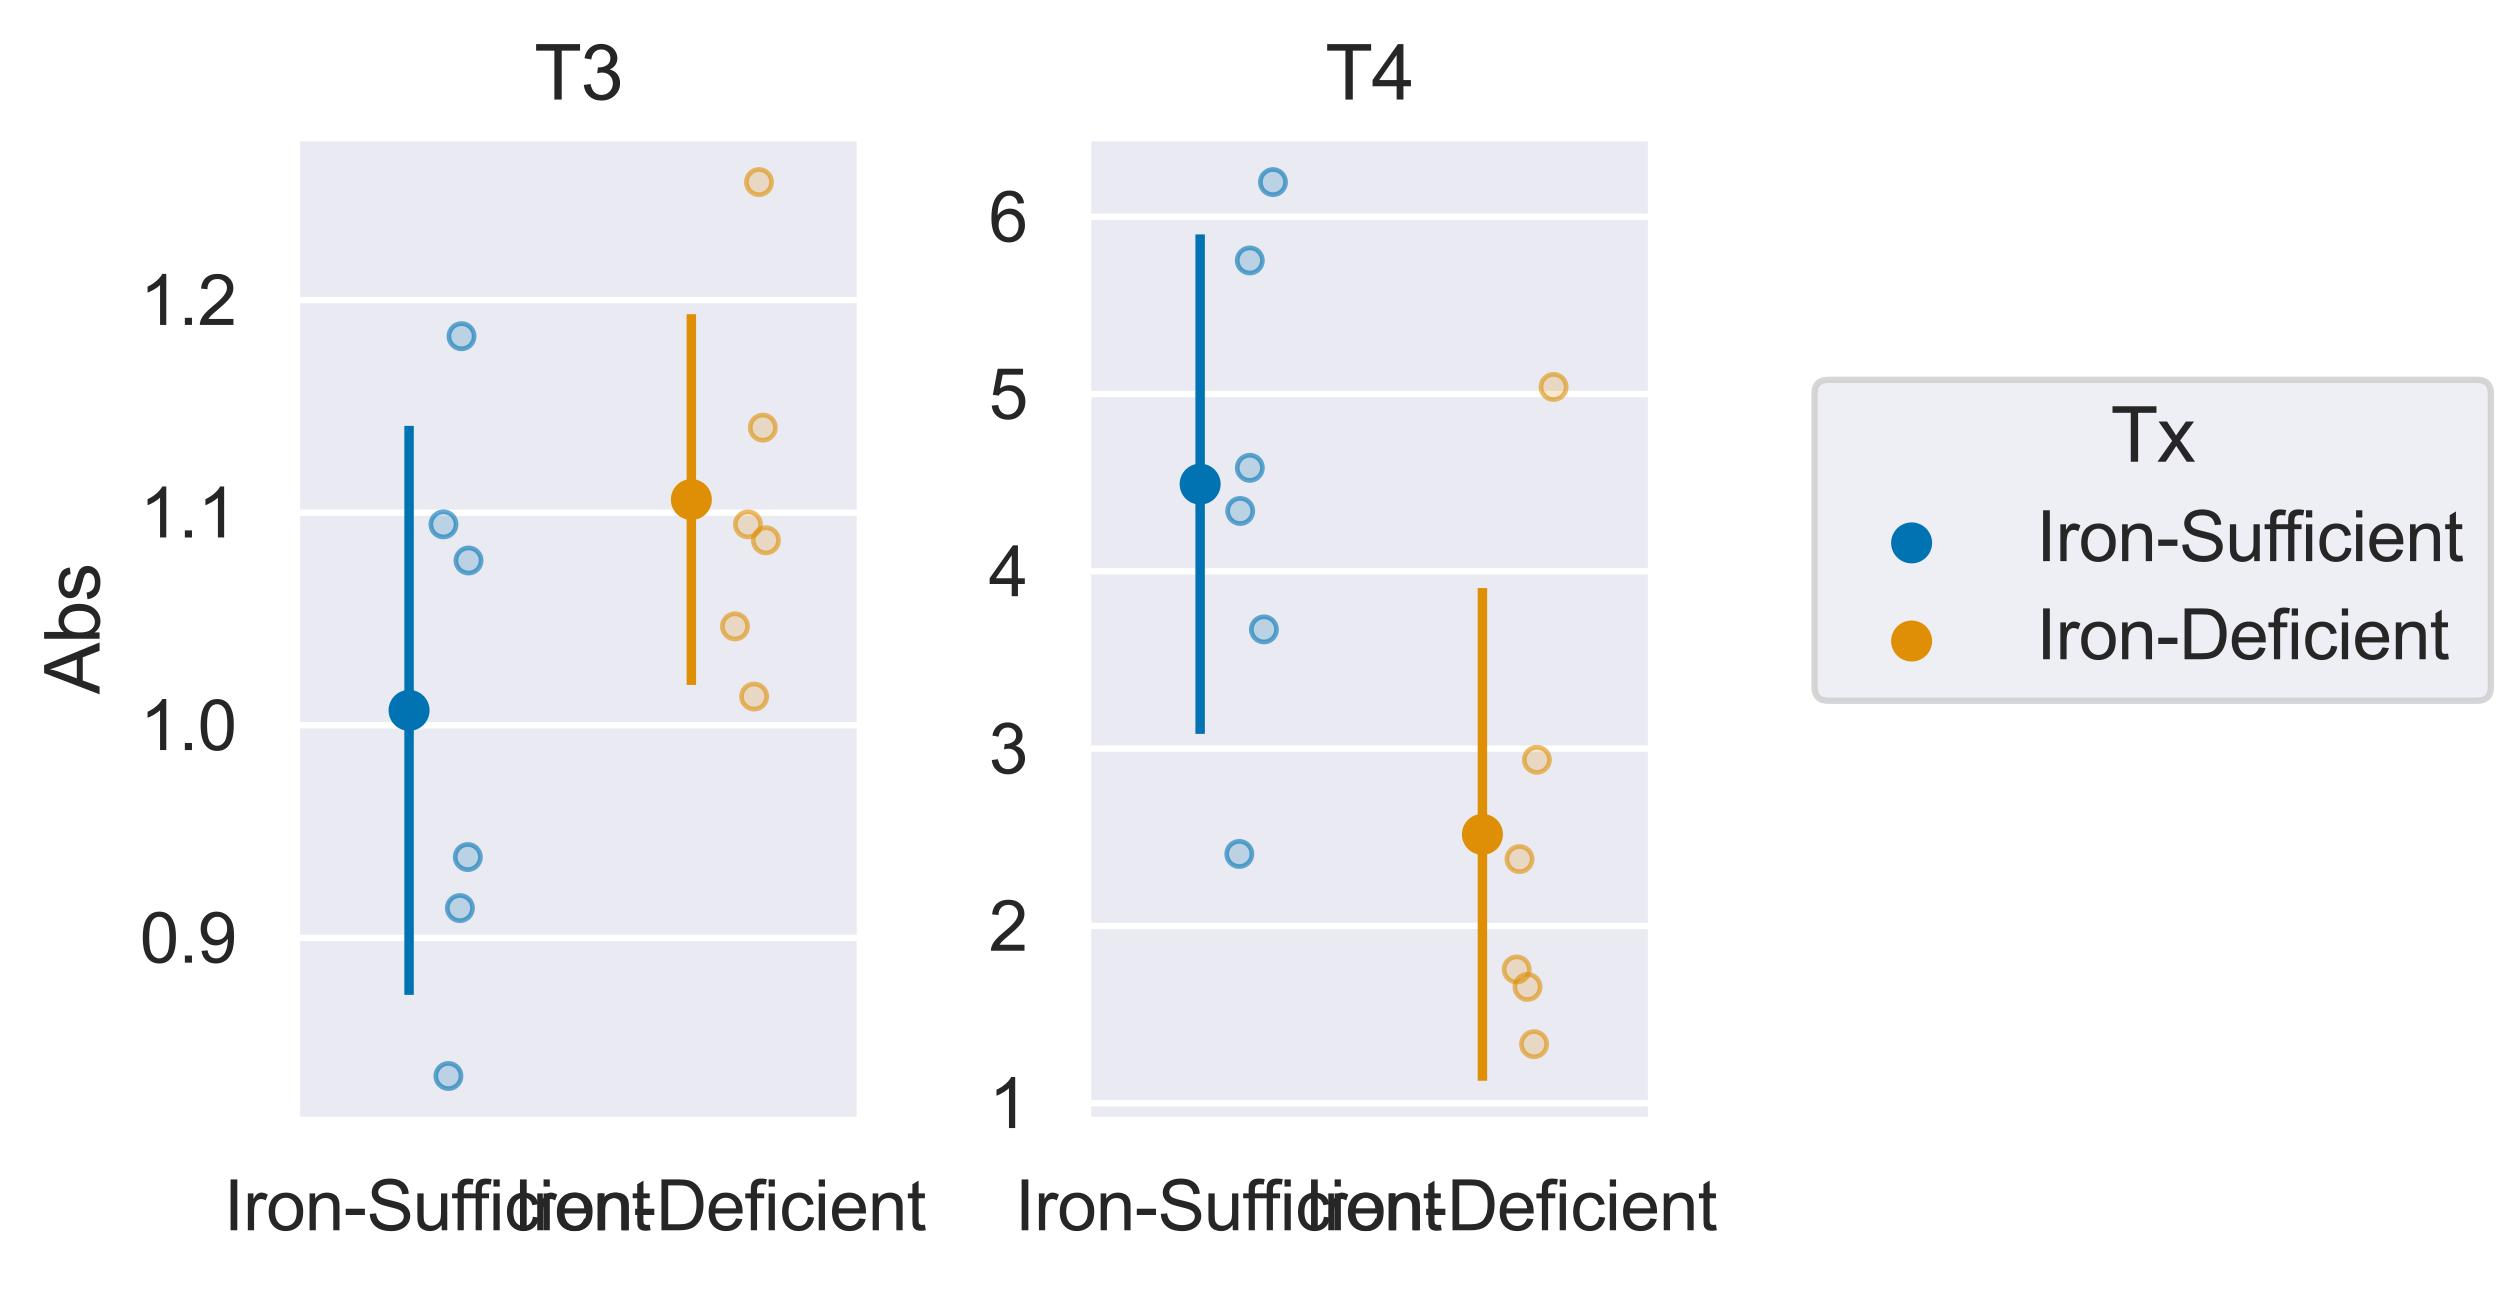 <?xml version="1.0" encoding="utf-8" standalone="no"?>
<!DOCTYPE svg PUBLIC "-//W3C//DTD SVG 1.1//EN"
  "http://www.w3.org/Graphics/SVG/1.1/DTD/svg11.dtd">
<svg xmlns:xlink="http://www.w3.org/1999/xlink" width="396.447pt" height="204.48pt" viewBox="0 0 396.447 204.48" xmlns="http://www.w3.org/2000/svg" version="1.1">
 <defs>
  <style type="text/css">*{stroke-linejoin: round; stroke-linecap: butt}</style>
 </defs>
 <g id="figure_1">
  <g id="patch_1">
   <path d="M 0 204.48 
L 396.447 204.48 
L 396.447 0 
L 0 0 
z
" style="fill: #ffffff"/>
  </g>
  <g id="axes_1">
   <g id="patch_2">
    <path d="M 46.964 177.72 
L 136.492 177.72 
L 136.492 21.789 
L 46.964 21.789 
z
" style="fill: #eaeaf2"/>
   </g>
   <g id="matplotlib.axis_1">
    <g id="xtick_1">
     <g id="text_1">
      <!-- Iron-Sufficient -->
      <g style="fill: #262626" transform="translate(35.513 195.094) scale(0.11 -0.11)">
       <defs>
        <path id="ArialMT-49" d="M 597 0 
L 597 4581 
L 1203 4581 
L 1203 0 
L 597 0 
z
" transform="scale(0.016)"/>
        <path id="ArialMT-72" d="M 416 0 
L 416 3319 
L 922 3319 
L 922 2816 
Q 1116 3169 1280 3281 
Q 1444 3394 1641 3394 
Q 1925 3394 2219 3213 
L 2025 2691 
Q 1819 2813 1613 2813 
Q 1428 2813 1281 2702 
Q 1134 2591 1072 2394 
Q 978 2094 978 1738 
L 978 0 
L 416 0 
z
" transform="scale(0.016)"/>
        <path id="ArialMT-6f" d="M 213 1659 
Q 213 2581 725 3025 
Q 1153 3394 1769 3394 
Q 2453 3394 2887 2945 
Q 3322 2497 3322 1706 
Q 3322 1066 3130 698 
Q 2938 331 2570 128 
Q 2203 -75 1769 -75 
Q 1072 -75 642 372 
Q 213 819 213 1659 
z
M 791 1659 
Q 791 1022 1069 705 
Q 1347 388 1769 388 
Q 2188 388 2466 706 
Q 2744 1025 2744 1678 
Q 2744 2294 2464 2611 
Q 2184 2928 1769 2928 
Q 1347 2928 1069 2612 
Q 791 2297 791 1659 
z
" transform="scale(0.016)"/>
        <path id="ArialMT-6e" d="M 422 0 
L 422 3319 
L 928 3319 
L 928 2847 
Q 1294 3394 1984 3394 
Q 2284 3394 2536 3286 
Q 2788 3178 2913 3003 
Q 3038 2828 3088 2588 
Q 3119 2431 3119 2041 
L 3119 0 
L 2556 0 
L 2556 2019 
Q 2556 2363 2490 2533 
Q 2425 2703 2258 2804 
Q 2091 2906 1866 2906 
Q 1506 2906 1245 2678 
Q 984 2450 984 1813 
L 984 0 
L 422 0 
z
" transform="scale(0.016)"/>
        <path id="ArialMT-2d" d="M 203 1375 
L 203 1941 
L 1931 1941 
L 1931 1375 
L 203 1375 
z
" transform="scale(0.016)"/>
        <path id="ArialMT-53" d="M 288 1472 
L 859 1522 
Q 900 1178 1048 958 
Q 1197 738 1509 602 
Q 1822 466 2213 466 
Q 2559 466 2825 569 
Q 3091 672 3220 851 
Q 3350 1031 3350 1244 
Q 3350 1459 3225 1620 
Q 3100 1781 2813 1891 
Q 2628 1963 1997 2114 
Q 1366 2266 1113 2400 
Q 784 2572 623 2826 
Q 463 3081 463 3397 
Q 463 3744 659 4045 
Q 856 4347 1234 4503 
Q 1613 4659 2075 4659 
Q 2584 4659 2973 4495 
Q 3363 4331 3572 4012 
Q 3781 3694 3797 3291 
L 3216 3247 
Q 3169 3681 2898 3903 
Q 2628 4125 2100 4125 
Q 1550 4125 1298 3923 
Q 1047 3722 1047 3438 
Q 1047 3191 1225 3031 
Q 1400 2872 2139 2705 
Q 2878 2538 3153 2413 
Q 3553 2228 3743 1945 
Q 3934 1663 3934 1294 
Q 3934 928 3725 604 
Q 3516 281 3123 101 
Q 2731 -78 2241 -78 
Q 1619 -78 1198 103 
Q 778 284 539 648 
Q 300 1013 288 1472 
z
" transform="scale(0.016)"/>
        <path id="ArialMT-75" d="M 2597 0 
L 2597 488 
Q 2209 -75 1544 -75 
Q 1250 -75 995 37 
Q 741 150 617 320 
Q 494 491 444 738 
Q 409 903 409 1263 
L 409 3319 
L 972 3319 
L 972 1478 
Q 972 1038 1006 884 
Q 1059 663 1231 536 
Q 1403 409 1656 409 
Q 1909 409 2131 539 
Q 2353 669 2445 892 
Q 2538 1116 2538 1541 
L 2538 3319 
L 3100 3319 
L 3100 0 
L 2597 0 
z
" transform="scale(0.016)"/>
        <path id="ArialMT-66" d="M 556 0 
L 556 2881 
L 59 2881 
L 59 3319 
L 556 3319 
L 556 3672 
Q 556 4006 616 4169 
Q 697 4388 901 4523 
Q 1106 4659 1475 4659 
Q 1713 4659 2000 4603 
L 1916 4113 
Q 1741 4144 1584 4144 
Q 1328 4144 1222 4034 
Q 1116 3925 1116 3625 
L 1116 3319 
L 1763 3319 
L 1763 2881 
L 1116 2881 
L 1116 0 
L 556 0 
z
" transform="scale(0.016)"/>
        <path id="ArialMT-69" d="M 425 3934 
L 425 4581 
L 988 4581 
L 988 3934 
L 425 3934 
z
M 425 0 
L 425 3319 
L 988 3319 
L 988 0 
L 425 0 
z
" transform="scale(0.016)"/>
        <path id="ArialMT-63" d="M 2588 1216 
L 3141 1144 
Q 3050 572 2676 248 
Q 2303 -75 1759 -75 
Q 1078 -75 664 370 
Q 250 816 250 1647 
Q 250 2184 428 2587 
Q 606 2991 970 3192 
Q 1334 3394 1763 3394 
Q 2303 3394 2647 3120 
Q 2991 2847 3088 2344 
L 2541 2259 
Q 2463 2594 2264 2762 
Q 2066 2931 1784 2931 
Q 1359 2931 1093 2626 
Q 828 2322 828 1663 
Q 828 994 1084 691 
Q 1341 388 1753 388 
Q 2084 388 2306 591 
Q 2528 794 2588 1216 
z
" transform="scale(0.016)"/>
        <path id="ArialMT-65" d="M 2694 1069 
L 3275 997 
Q 3138 488 2766 206 
Q 2394 -75 1816 -75 
Q 1088 -75 661 373 
Q 234 822 234 1631 
Q 234 2469 665 2931 
Q 1097 3394 1784 3394 
Q 2450 3394 2872 2941 
Q 3294 2488 3294 1666 
Q 3294 1616 3291 1516 
L 816 1516 
Q 847 969 1125 678 
Q 1403 388 1819 388 
Q 2128 388 2347 550 
Q 2566 713 2694 1069 
z
M 847 1978 
L 2700 1978 
Q 2663 2397 2488 2606 
Q 2219 2931 1791 2931 
Q 1403 2931 1139 2672 
Q 875 2413 847 1978 
z
" transform="scale(0.016)"/>
        <path id="ArialMT-74" d="M 1650 503 
L 1731 6 
Q 1494 -44 1306 -44 
Q 1000 -44 831 53 
Q 663 150 594 308 
Q 525 466 525 972 
L 525 2881 
L 113 2881 
L 113 3319 
L 525 3319 
L 525 4141 
L 1084 4478 
L 1084 3319 
L 1650 3319 
L 1650 2881 
L 1084 2881 
L 1084 941 
Q 1084 700 1114 631 
Q 1144 563 1211 522 
Q 1278 481 1403 481 
Q 1497 481 1650 503 
z
" transform="scale(0.016)"/>
       </defs>
       <use xlink:href="#ArialMT-49"/>
       <use xlink:href="#ArialMT-72" x="27.783"/>
       <use xlink:href="#ArialMT-6f" x="61.084"/>
       <use xlink:href="#ArialMT-6e" x="116.699"/>
       <use xlink:href="#ArialMT-2d" x="172.314"/>
       <use xlink:href="#ArialMT-53" x="205.615"/>
       <use xlink:href="#ArialMT-75" x="272.314"/>
       <use xlink:href="#ArialMT-66" x="327.93"/>
       <use xlink:href="#ArialMT-66" x="353.963"/>
       <use xlink:href="#ArialMT-69" x="381.746"/>
       <use xlink:href="#ArialMT-63" x="403.963"/>
       <use xlink:href="#ArialMT-69" x="453.963"/>
       <use xlink:href="#ArialMT-65" x="476.18"/>
       <use xlink:href="#ArialMT-6e" x="531.795"/>
       <use xlink:href="#ArialMT-74" x="587.41"/>
      </g>
     </g>
    </g>
    <g id="xtick_2">
     <g id="text_2">
      <!-- Iron-Deficient -->
      <g style="fill: #262626" transform="translate(81.405 195.094) scale(0.11 -0.11)">
       <defs>
        <path id="ArialMT-44" d="M 494 0 
L 494 4581 
L 2072 4581 
Q 2606 4581 2888 4516 
Q 3281 4425 3559 4188 
Q 3922 3881 4101 3404 
Q 4281 2928 4281 2316 
Q 4281 1794 4159 1391 
Q 4038 988 3847 723 
Q 3656 459 3429 307 
Q 3203 156 2883 78 
Q 2563 0 2147 0 
L 494 0 
z
M 1100 541 
L 2078 541 
Q 2531 541 2789 625 
Q 3047 709 3200 863 
Q 3416 1078 3536 1442 
Q 3656 1806 3656 2325 
Q 3656 3044 3420 3430 
Q 3184 3816 2847 3947 
Q 2603 4041 2063 4041 
L 1100 4041 
L 1100 541 
z
" transform="scale(0.016)"/>
       </defs>
       <use xlink:href="#ArialMT-49"/>
       <use xlink:href="#ArialMT-72" x="27.783"/>
       <use xlink:href="#ArialMT-6f" x="61.084"/>
       <use xlink:href="#ArialMT-6e" x="116.699"/>
       <use xlink:href="#ArialMT-2d" x="172.314"/>
       <use xlink:href="#ArialMT-44" x="205.615"/>
       <use xlink:href="#ArialMT-65" x="277.832"/>
       <use xlink:href="#ArialMT-66" x="333.447"/>
       <use xlink:href="#ArialMT-69" x="361.23"/>
       <use xlink:href="#ArialMT-63" x="383.447"/>
       <use xlink:href="#ArialMT-69" x="433.447"/>
       <use xlink:href="#ArialMT-65" x="455.664"/>
       <use xlink:href="#ArialMT-6e" x="511.279"/>
       <use xlink:href="#ArialMT-74" x="566.895"/>
      </g>
     </g>
    </g>
   </g>
   <g id="matplotlib.axis_2">
    <g id="ytick_1">
     <g id="line2d_1">
      <path d="M 46.964 148.72 
L 136.492 148.72 
" clip-path="url(#ped4292d7d2)" style="fill: none; stroke: #ffffff; stroke-linecap: round"/>
     </g>
     <g id="text_3">
      <!-- 0.9 -->
      <g style="fill: #262626" transform="translate(22.174 152.657) scale(0.11 -0.11)">
       <defs>
        <path id="ArialMT-30" d="M 266 2259 
Q 266 3072 433 3567 
Q 600 4063 929 4331 
Q 1259 4600 1759 4600 
Q 2128 4600 2406 4451 
Q 2684 4303 2865 4023 
Q 3047 3744 3150 3342 
Q 3253 2941 3253 2259 
Q 3253 1453 3087 958 
Q 2922 463 2592 192 
Q 2263 -78 1759 -78 
Q 1097 -78 719 397 
Q 266 969 266 2259 
z
M 844 2259 
Q 844 1131 1108 757 
Q 1372 384 1759 384 
Q 2147 384 2411 759 
Q 2675 1134 2675 2259 
Q 2675 3391 2411 3762 
Q 2147 4134 1753 4134 
Q 1366 4134 1134 3806 
Q 844 3388 844 2259 
z
" transform="scale(0.016)"/>
        <path id="ArialMT-2e" d="M 581 0 
L 581 641 
L 1222 641 
L 1222 0 
L 581 0 
z
" transform="scale(0.016)"/>
        <path id="ArialMT-39" d="M 350 1059 
L 891 1109 
Q 959 728 1153 556 
Q 1347 384 1650 384 
Q 1909 384 2104 503 
Q 2300 622 2425 820 
Q 2550 1019 2634 1356 
Q 2719 1694 2719 2044 
Q 2719 2081 2716 2156 
Q 2547 1888 2255 1720 
Q 1963 1553 1622 1553 
Q 1053 1553 659 1965 
Q 266 2378 266 3053 
Q 266 3750 677 4175 
Q 1088 4600 1706 4600 
Q 2153 4600 2523 4359 
Q 2894 4119 3086 3673 
Q 3278 3228 3278 2384 
Q 3278 1506 3087 986 
Q 2897 466 2520 194 
Q 2144 -78 1638 -78 
Q 1100 -78 759 220 
Q 419 519 350 1059 
z
M 2653 3081 
Q 2653 3566 2395 3850 
Q 2138 4134 1775 4134 
Q 1400 4134 1122 3828 
Q 844 3522 844 3034 
Q 844 2597 1108 2323 
Q 1372 2050 1759 2050 
Q 2150 2050 2401 2323 
Q 2653 2597 2653 3081 
z
" transform="scale(0.016)"/>
       </defs>
       <use xlink:href="#ArialMT-30"/>
       <use xlink:href="#ArialMT-2e" x="55.615"/>
       <use xlink:href="#ArialMT-39" x="83.398"/>
      </g>
     </g>
    </g>
    <g id="ytick_2">
     <g id="line2d_2">
      <path d="M 46.964 115.009 
L 136.492 115.009 
" clip-path="url(#ped4292d7d2)" style="fill: none; stroke: #ffffff; stroke-linecap: round"/>
     </g>
     <g id="text_4">
      <!-- 1.0 -->
      <g style="fill: #262626" transform="translate(22.174 118.946) scale(0.11 -0.11)">
       <defs>
        <path id="ArialMT-31" d="M 2384 0 
L 1822 0 
L 1822 3584 
Q 1619 3391 1289 3197 
Q 959 3003 697 2906 
L 697 3450 
Q 1169 3672 1522 3987 
Q 1875 4303 2022 4600 
L 2384 4600 
L 2384 0 
z
" transform="scale(0.016)"/>
       </defs>
       <use xlink:href="#ArialMT-31"/>
       <use xlink:href="#ArialMT-2e" x="55.615"/>
       <use xlink:href="#ArialMT-30" x="83.398"/>
      </g>
     </g>
    </g>
    <g id="ytick_3">
     <g id="line2d_3">
      <path d="M 46.964 81.298 
L 136.492 81.298 
" clip-path="url(#ped4292d7d2)" style="fill: none; stroke: #ffffff; stroke-linecap: round"/>
     </g>
     <g id="text_5">
      <!-- 1.1 -->
      <g style="fill: #262626" transform="translate(22.174 85.235) scale(0.11 -0.11)">
       <use xlink:href="#ArialMT-31"/>
       <use xlink:href="#ArialMT-2e" x="55.615"/>
       <use xlink:href="#ArialMT-31" x="83.398"/>
      </g>
     </g>
    </g>
    <g id="ytick_4">
     <g id="line2d_4">
      <path d="M 46.964 47.587 
L 136.492 47.587 
" clip-path="url(#ped4292d7d2)" style="fill: none; stroke: #ffffff; stroke-linecap: round"/>
     </g>
     <g id="text_6">
      <!-- 1.2 -->
      <g style="fill: #262626" transform="translate(22.174 51.524) scale(0.11 -0.11)">
       <defs>
        <path id="ArialMT-32" d="M 3222 541 
L 3222 0 
L 194 0 
Q 188 203 259 391 
Q 375 700 629 1000 
Q 884 1300 1366 1694 
Q 2113 2306 2375 2664 
Q 2638 3022 2638 3341 
Q 2638 3675 2398 3904 
Q 2159 4134 1775 4134 
Q 1369 4134 1125 3890 
Q 881 3647 878 3216 
L 300 3275 
Q 359 3922 746 4261 
Q 1134 4600 1788 4600 
Q 2447 4600 2831 4234 
Q 3216 3869 3216 3328 
Q 3216 3053 3103 2787 
Q 2991 2522 2730 2228 
Q 2469 1934 1863 1422 
Q 1356 997 1212 845 
Q 1069 694 975 541 
L 3222 541 
z
" transform="scale(0.016)"/>
       </defs>
       <use xlink:href="#ArialMT-31"/>
       <use xlink:href="#ArialMT-2e" x="55.615"/>
       <use xlink:href="#ArialMT-32" x="83.398"/>
      </g>
     </g>
    </g>
    <g id="text_7">
     <!-- Abs -->
     <g style="fill: #262626" transform="translate(15.789 110.094) rotate(-90) scale(0.12 -0.12)">
      <defs>
       <path id="ArialMT-41" d="M -9 0 
L 1750 4581 
L 2403 4581 
L 4278 0 
L 3588 0 
L 3053 1388 
L 1138 1388 
L 634 0 
L -9 0 
z
M 1313 1881 
L 2866 1881 
L 2388 3150 
Q 2169 3728 2063 4100 
Q 1975 3659 1816 3225 
L 1313 1881 
z
" transform="scale(0.016)"/>
       <path id="ArialMT-62" d="M 941 0 
L 419 0 
L 419 4581 
L 981 4581 
L 981 2947 
Q 1338 3394 1891 3394 
Q 2197 3394 2470 3270 
Q 2744 3147 2920 2923 
Q 3097 2700 3197 2384 
Q 3297 2069 3297 1709 
Q 3297 856 2875 390 
Q 2453 -75 1863 -75 
Q 1275 -75 941 416 
L 941 0 
z
M 934 1684 
Q 934 1088 1097 822 
Q 1363 388 1816 388 
Q 2184 388 2453 708 
Q 2722 1028 2722 1663 
Q 2722 2313 2464 2622 
Q 2206 2931 1841 2931 
Q 1472 2931 1203 2611 
Q 934 2291 934 1684 
z
" transform="scale(0.016)"/>
       <path id="ArialMT-73" d="M 197 991 
L 753 1078 
Q 800 744 1014 566 
Q 1228 388 1613 388 
Q 2000 388 2187 545 
Q 2375 703 2375 916 
Q 2375 1106 2209 1216 
Q 2094 1291 1634 1406 
Q 1016 1563 777 1677 
Q 538 1791 414 1992 
Q 291 2194 291 2438 
Q 291 2659 392 2848 
Q 494 3038 669 3163 
Q 800 3259 1026 3326 
Q 1253 3394 1513 3394 
Q 1903 3394 2198 3281 
Q 2494 3169 2634 2976 
Q 2775 2784 2828 2463 
L 2278 2388 
Q 2241 2644 2061 2787 
Q 1881 2931 1553 2931 
Q 1166 2931 1000 2803 
Q 834 2675 834 2503 
Q 834 2394 903 2306 
Q 972 2216 1119 2156 
Q 1203 2125 1616 2013 
Q 2213 1853 2448 1751 
Q 2684 1650 2818 1456 
Q 2953 1263 2953 975 
Q 2953 694 2789 445 
Q 2625 197 2315 61 
Q 2006 -75 1616 -75 
Q 969 -75 630 194 
Q 291 463 197 991 
z
" transform="scale(0.016)"/>
      </defs>
      <use xlink:href="#ArialMT-41"/>
      <use xlink:href="#ArialMT-62" x="66.699"/>
      <use xlink:href="#ArialMT-73" x="122.314"/>
     </g>
    </g>
   </g>
   <g id="PathCollection_1">
    <path d="M 71.109 172.632 
C 71.639 172.632 72.148 172.422 72.523 172.047 
C 72.898 171.672 73.109 171.163 73.109 170.632 
C 73.109 170.102 72.898 169.593 72.523 169.218 
C 72.148 168.843 71.639 168.632 71.109 168.632 
C 70.579 168.632 70.07 168.843 69.695 169.218 
C 69.32 169.593 69.109 170.102 69.109 170.632 
C 69.109 171.163 69.32 171.672 69.695 172.047 
C 70.07 172.422 70.579 172.632 71.109 172.632 
z
" clip-path="url(#ped4292d7d2)" style="fill: #0173b2; fill-opacity: 0.2; stroke: #0173b2; stroke-opacity: 0.6; stroke-width: 0.75"/>
    <path d="M 74.182 137.91 
C 74.713 137.91 75.221 137.699 75.596 137.324 
C 75.971 136.949 76.182 136.44 76.182 135.91 
C 76.182 135.38 75.971 134.871 75.596 134.496 
C 75.221 134.121 74.713 133.91 74.182 133.91 
C 73.652 133.91 73.143 134.121 72.768 134.496 
C 72.393 134.871 72.182 135.38 72.182 135.91 
C 72.182 136.44 72.393 136.949 72.768 137.324 
C 73.143 137.699 73.652 137.91 74.182 137.91 
z
" clip-path="url(#ped4292d7d2)" style="fill: #0173b2; fill-opacity: 0.2; stroke: #0173b2; stroke-opacity: 0.6; stroke-width: 0.75"/>
    <path d="M 72.933 146.001 
C 73.464 146.001 73.972 145.79 74.347 145.415 
C 74.722 145.04 74.933 144.531 74.933 144.001 
C 74.933 143.47 74.722 142.961 74.347 142.586 
C 73.972 142.211 73.464 142.001 72.933 142.001 
C 72.403 142.001 71.894 142.211 71.519 142.586 
C 71.144 142.961 70.933 143.47 70.933 144.001 
C 70.933 144.531 71.144 145.04 71.519 145.415 
C 71.894 145.79 72.403 146.001 72.933 146.001 
z
" clip-path="url(#ped4292d7d2)" style="fill: #0173b2; fill-opacity: 0.2; stroke: #0173b2; stroke-opacity: 0.6; stroke-width: 0.75"/>
    <path d="M 73.188 55.318 
C 73.718 55.318 74.227 55.107 74.602 54.732 
C 74.977 54.357 75.188 53.848 75.188 53.318 
C 75.188 52.787 74.977 52.279 74.602 51.903 
C 74.227 51.528 73.718 51.318 73.188 51.318 
C 72.657 51.318 72.148 51.528 71.773 51.903 
C 71.398 52.279 71.188 52.787 71.188 53.318 
C 71.188 53.848 71.398 54.357 71.773 54.732 
C 72.148 55.107 72.657 55.318 73.188 55.318 
z
" clip-path="url(#ped4292d7d2)" style="fill: #0173b2; fill-opacity: 0.2; stroke: #0173b2; stroke-opacity: 0.6; stroke-width: 0.75"/>
    <path d="M 70.324 85.152 
C 70.854 85.152 71.363 84.941 71.738 84.566 
C 72.113 84.191 72.324 83.682 72.324 83.152 
C 72.324 82.622 72.113 82.113 71.738 81.738 
C 71.363 81.363 70.854 81.152 70.324 81.152 
C 69.793 81.152 69.285 81.363 68.91 81.738 
C 68.535 82.113 68.324 82.622 68.324 83.152 
C 68.324 83.682 68.535 84.191 68.91 84.566 
C 69.285 84.941 69.793 85.152 70.324 85.152 
z
" clip-path="url(#ped4292d7d2)" style="fill: #0173b2; fill-opacity: 0.2; stroke: #0173b2; stroke-opacity: 0.6; stroke-width: 0.75"/>
    <path d="M 74.299 90.883 
C 74.83 90.883 75.339 90.672 75.714 90.297 
C 76.089 89.922 76.299 89.413 76.299 88.883 
C 76.299 88.353 76.089 87.844 75.714 87.469 
C 75.339 87.094 74.83 86.883 74.299 86.883 
C 73.769 86.883 73.26 87.094 72.885 87.469 
C 72.51 87.844 72.299 88.353 72.299 88.883 
C 72.299 89.413 72.51 89.922 72.885 90.297 
C 73.26 90.672 73.769 90.883 74.299 90.883 
z
" clip-path="url(#ped4292d7d2)" style="fill: #0173b2; fill-opacity: 0.2; stroke: #0173b2; stroke-opacity: 0.6; stroke-width: 0.75"/>
    <path d="M 119.588 112.458 
C 120.118 112.458 120.627 112.247 121.002 111.872 
C 121.377 111.497 121.588 110.988 121.588 110.458 
C 121.588 109.928 121.377 109.419 121.002 109.044 
C 120.627 108.669 120.118 108.458 119.588 108.458 
C 119.057 108.458 118.548 108.669 118.173 109.044 
C 117.798 109.419 117.588 109.928 117.588 110.458 
C 117.588 110.988 117.798 111.497 118.173 111.872 
C 118.548 112.247 119.057 112.458 119.588 112.458 
z
" clip-path="url(#ped4292d7d2)" style="fill: #de8f05; fill-opacity: 0.2; stroke: #de8f05; stroke-opacity: 0.6; stroke-width: 0.75"/>
    <path d="M 116.553 101.333 
C 117.083 101.333 117.592 101.123 117.967 100.748 
C 118.342 100.373 118.553 99.864 118.553 99.333 
C 118.553 98.803 118.342 98.294 117.967 97.919 
C 117.592 97.544 117.083 97.333 116.553 97.333 
C 116.023 97.333 115.514 97.544 115.139 97.919 
C 114.764 98.294 114.553 98.803 114.553 99.333 
C 114.553 99.864 114.764 100.373 115.139 100.748 
C 115.514 101.123 116.023 101.333 116.553 101.333 
z
" clip-path="url(#ped4292d7d2)" style="fill: #de8f05; fill-opacity: 0.2; stroke: #de8f05; stroke-opacity: 0.6; stroke-width: 0.75"/>
    <path d="M 118.605 85.152 
C 119.135 85.152 119.644 84.941 120.019 84.566 
C 120.394 84.191 120.605 83.682 120.605 83.152 
C 120.605 82.622 120.394 82.113 120.019 81.738 
C 119.644 81.363 119.135 81.152 118.605 81.152 
C 118.075 81.152 117.566 81.363 117.191 81.738 
C 116.816 82.113 116.605 82.622 116.605 83.152 
C 116.605 83.682 116.816 84.191 117.191 84.566 
C 117.566 84.941 118.075 85.152 118.605 85.152 
z
" clip-path="url(#ped4292d7d2)" style="fill: #de8f05; fill-opacity: 0.2; stroke: #de8f05; stroke-opacity: 0.6; stroke-width: 0.75"/>
    <path d="M 120.362 30.877 
C 120.893 30.877 121.401 30.666 121.777 30.291 
C 122.152 29.916 122.362 29.408 122.362 28.877 
C 122.362 28.347 122.152 27.838 121.777 27.463 
C 121.401 27.088 120.893 26.877 120.362 26.877 
C 119.832 26.877 119.323 27.088 118.948 27.463 
C 118.573 27.838 118.362 28.347 118.362 28.877 
C 118.362 29.408 118.573 29.916 118.948 30.291 
C 119.323 30.666 119.832 30.877 120.362 30.877 
z
" clip-path="url(#ped4292d7d2)" style="fill: #de8f05; fill-opacity: 0.2; stroke: #de8f05; stroke-opacity: 0.6; stroke-width: 0.75"/>
    <path d="M 120.973 69.813 
C 121.503 69.813 122.012 69.603 122.387 69.228 
C 122.762 68.853 122.973 68.344 122.973 67.813 
C 122.973 67.283 122.762 66.774 122.387 66.399 
C 122.012 66.024 121.503 65.813 120.973 65.813 
C 120.443 65.813 119.934 66.024 119.559 66.399 
C 119.184 66.774 118.973 67.283 118.973 67.813 
C 118.973 68.344 119.184 68.853 119.559 69.228 
C 119.934 69.603 120.443 69.813 120.973 69.813 
z
" clip-path="url(#ped4292d7d2)" style="fill: #de8f05; fill-opacity: 0.2; stroke: #de8f05; stroke-opacity: 0.6; stroke-width: 0.75"/>
    <path d="M 121.457 87.68 
C 121.987 87.68 122.496 87.47 122.871 87.095 
C 123.246 86.72 123.457 86.211 123.457 85.68 
C 123.457 85.15 123.246 84.641 122.871 84.266 
C 122.496 83.891 121.987 83.68 121.457 83.68 
C 120.926 83.68 120.417 83.891 120.042 84.266 
C 119.667 84.641 119.457 85.15 119.457 85.68 
C 119.457 86.211 119.667 86.72 120.042 87.095 
C 120.417 87.47 120.926 87.68 121.457 87.68 
z
" clip-path="url(#ped4292d7d2)" style="fill: #de8f05; fill-opacity: 0.2; stroke: #de8f05; stroke-opacity: 0.6; stroke-width: 0.75"/>
   </g>
   <g id="PathCollection_2">
    <path d="M 64.87 115.649 
C 65.666 115.649 66.429 115.333 66.991 114.771 
C 67.554 114.208 67.87 113.445 67.87 112.649 
C 67.87 111.854 67.554 111.091 66.991 110.528 
C 66.429 109.965 65.666 109.649 64.87 109.649 
C 64.074 109.649 63.311 109.965 62.749 110.528 
C 62.186 111.091 61.87 111.854 61.87 112.649 
C 61.87 113.445 62.186 114.208 62.749 114.771 
C 63.311 115.333 64.074 115.649 64.87 115.649 
z
" clip-path="url(#ped4292d7d2)" style="fill: #0173b2; stroke: #0173b2; stroke-width: 0.5"/>
    <path d="M 109.634 82.219 
C 110.429 82.219 111.193 81.903 111.755 81.34 
C 112.318 80.778 112.634 80.015 112.634 79.219 
C 112.634 78.423 112.318 77.66 111.755 77.098 
C 111.193 76.535 110.429 76.219 109.634 76.219 
C 108.838 76.219 108.075 76.535 107.512 77.098 
C 106.95 77.66 106.634 78.423 106.634 79.219 
C 106.634 80.015 106.95 80.778 107.512 81.34 
C 108.075 81.903 108.838 82.219 109.634 82.219 
z
" clip-path="url(#ped4292d7d2)" style="fill: #de8f05; stroke: #de8f05; stroke-width: 0.5"/>
   </g>
   <g id="LineCollection_1">
    <path d="M 64.87 157.014 
L 64.87 68.284 
" clip-path="url(#ped4292d7d2)" style="fill: none; stroke: #0173b2; stroke-width: 1.5; stroke-linecap: square"/>
    <path d="M 109.634 107.862 
L 109.634 50.576 
" clip-path="url(#ped4292d7d2)" style="fill: none; stroke: #de8f05; stroke-width: 1.5; stroke-linecap: square"/>
   </g>
   <g id="patch_3">
    <path d="M 46.964 177.72 
L 46.964 21.789 
" style="fill: none; stroke: #ffffff; stroke-width: 1.25; stroke-linejoin: miter; stroke-linecap: square"/>
   </g>
   <g id="patch_4">
    <path d="M 136.492 177.72 
L 136.492 21.789 
" style="fill: none; stroke: #ffffff; stroke-width: 1.25; stroke-linejoin: miter; stroke-linecap: square"/>
   </g>
   <g id="patch_5">
    <path d="M 46.964 177.72 
L 136.492 177.72 
" style="fill: none; stroke: #ffffff; stroke-width: 1.25; stroke-linejoin: miter; stroke-linecap: square"/>
   </g>
   <g id="patch_6">
    <path d="M 46.964 21.789 
L 136.492 21.789 
" style="fill: none; stroke: #ffffff; stroke-width: 1.25; stroke-linejoin: miter; stroke-linecap: square"/>
   </g>
   <g id="text_8">
    <!-- T3 -->
    <g style="fill: #262626" transform="translate(84.727 15.789) scale(0.12 -0.12)">
     <defs>
      <path id="ArialMT-54" d="M 1659 0 
L 1659 4041 
L 150 4041 
L 150 4581 
L 3781 4581 
L 3781 4041 
L 2266 4041 
L 2266 0 
L 1659 0 
z
" transform="scale(0.016)"/>
      <path id="ArialMT-33" d="M 269 1209 
L 831 1284 
Q 928 806 1161 595 
Q 1394 384 1728 384 
Q 2125 384 2398 659 
Q 2672 934 2672 1341 
Q 2672 1728 2419 1979 
Q 2166 2231 1775 2231 
Q 1616 2231 1378 2169 
L 1441 2663 
Q 1497 2656 1531 2656 
Q 1891 2656 2178 2843 
Q 2466 3031 2466 3422 
Q 2466 3731 2256 3934 
Q 2047 4138 1716 4138 
Q 1388 4138 1169 3931 
Q 950 3725 888 3313 
L 325 3413 
Q 428 3978 793 4289 
Q 1159 4600 1703 4600 
Q 2078 4600 2393 4439 
Q 2709 4278 2876 4000 
Q 3044 3722 3044 3409 
Q 3044 3113 2884 2869 
Q 2725 2625 2413 2481 
Q 2819 2388 3044 2092 
Q 3269 1797 3269 1353 
Q 3269 753 2831 336 
Q 2394 -81 1725 -81 
Q 1122 -81 723 278 
Q 325 638 269 1209 
z
" transform="scale(0.016)"/>
     </defs>
     <use xlink:href="#ArialMT-54"/>
     <use xlink:href="#ArialMT-33" x="61.084"/>
    </g>
   </g>
  </g>
  <g id="axes_2">
   <g id="patch_7">
    <path d="M 172.411 177.72 
L 261.938 177.72 
L 261.938 21.789 
L 172.411 21.789 
z
" style="fill: #eaeaf2"/>
   </g>
   <g id="matplotlib.axis_3">
    <g id="xtick_3">
     <g id="text_9">
      <!-- Iron-Sufficient -->
      <g style="fill: #262626" transform="translate(160.959 195.094) scale(0.11 -0.11)">
       <use xlink:href="#ArialMT-49"/>
       <use xlink:href="#ArialMT-72" x="27.783"/>
       <use xlink:href="#ArialMT-6f" x="61.084"/>
       <use xlink:href="#ArialMT-6e" x="116.699"/>
       <use xlink:href="#ArialMT-2d" x="172.314"/>
       <use xlink:href="#ArialMT-53" x="205.615"/>
       <use xlink:href="#ArialMT-75" x="272.314"/>
       <use xlink:href="#ArialMT-66" x="327.93"/>
       <use xlink:href="#ArialMT-66" x="353.963"/>
       <use xlink:href="#ArialMT-69" x="381.746"/>
       <use xlink:href="#ArialMT-63" x="403.963"/>
       <use xlink:href="#ArialMT-69" x="453.963"/>
       <use xlink:href="#ArialMT-65" x="476.18"/>
       <use xlink:href="#ArialMT-6e" x="531.795"/>
       <use xlink:href="#ArialMT-74" x="587.41"/>
      </g>
     </g>
    </g>
    <g id="xtick_4">
     <g id="text_10">
      <!-- Iron-Deficient -->
      <g style="fill: #262626" transform="translate(206.851 195.094) scale(0.11 -0.11)">
       <use xlink:href="#ArialMT-49"/>
       <use xlink:href="#ArialMT-72" x="27.783"/>
       <use xlink:href="#ArialMT-6f" x="61.084"/>
       <use xlink:href="#ArialMT-6e" x="116.699"/>
       <use xlink:href="#ArialMT-2d" x="172.314"/>
       <use xlink:href="#ArialMT-44" x="205.615"/>
       <use xlink:href="#ArialMT-65" x="277.832"/>
       <use xlink:href="#ArialMT-66" x="333.447"/>
       <use xlink:href="#ArialMT-69" x="361.23"/>
       <use xlink:href="#ArialMT-63" x="383.447"/>
       <use xlink:href="#ArialMT-69" x="433.447"/>
       <use xlink:href="#ArialMT-65" x="455.664"/>
       <use xlink:href="#ArialMT-6e" x="511.279"/>
       <use xlink:href="#ArialMT-74" x="566.895"/>
      </g>
     </g>
    </g>
   </g>
   <g id="matplotlib.axis_4">
    <g id="ytick_5">
     <g id="line2d_5">
      <path d="M 172.411 174.947 
L 261.938 174.947 
" clip-path="url(#pe2c542dd06)" style="fill: none; stroke: #ffffff; stroke-linecap: round"/>
     </g>
     <g id="text_11">
      <!-- 1 -->
      <g style="fill: #262626" transform="translate(156.794 178.883) scale(0.11 -0.11)">
       <use xlink:href="#ArialMT-31"/>
      </g>
     </g>
    </g>
    <g id="ytick_6">
     <g id="line2d_6">
      <path d="M 172.411 146.832 
L 261.938 146.832 
" clip-path="url(#pe2c542dd06)" style="fill: none; stroke: #ffffff; stroke-linecap: round"/>
     </g>
     <g id="text_12">
      <!-- 2 -->
      <g style="fill: #262626" transform="translate(156.794 150.769) scale(0.11 -0.11)">
       <use xlink:href="#ArialMT-32"/>
      </g>
     </g>
    </g>
    <g id="ytick_7">
     <g id="line2d_7">
      <path d="M 172.411 118.717 
L 261.938 118.717 
" clip-path="url(#pe2c542dd06)" style="fill: none; stroke: #ffffff; stroke-linecap: round"/>
     </g>
     <g id="text_13">
      <!-- 3 -->
      <g style="fill: #262626" transform="translate(156.794 122.654) scale(0.11 -0.11)">
       <use xlink:href="#ArialMT-33"/>
      </g>
     </g>
    </g>
    <g id="ytick_8">
     <g id="line2d_8">
      <path d="M 172.411 90.603 
L 261.938 90.603 
" clip-path="url(#pe2c542dd06)" style="fill: none; stroke: #ffffff; stroke-linecap: round"/>
     </g>
     <g id="text_14">
      <!-- 4 -->
      <g style="fill: #262626" transform="translate(156.794 94.54) scale(0.11 -0.11)">
       <defs>
        <path id="ArialMT-34" d="M 2069 0 
L 2069 1097 
L 81 1097 
L 81 1613 
L 2172 4581 
L 2631 4581 
L 2631 1613 
L 3250 1613 
L 3250 1097 
L 2631 1097 
L 2631 0 
L 2069 0 
z
M 2069 1613 
L 2069 3678 
L 634 1613 
L 2069 1613 
z
" transform="scale(0.016)"/>
       </defs>
       <use xlink:href="#ArialMT-34"/>
      </g>
     </g>
    </g>
    <g id="ytick_9">
     <g id="line2d_9">
      <path d="M 172.411 62.488 
L 261.938 62.488 
" clip-path="url(#pe2c542dd06)" style="fill: none; stroke: #ffffff; stroke-linecap: round"/>
     </g>
     <g id="text_15">
      <!-- 5 -->
      <g style="fill: #262626" transform="translate(156.794 66.425) scale(0.11 -0.11)">
       <defs>
        <path id="ArialMT-35" d="M 266 1200 
L 856 1250 
Q 922 819 1161 601 
Q 1400 384 1738 384 
Q 2144 384 2425 690 
Q 2706 997 2706 1503 
Q 2706 1984 2436 2262 
Q 2166 2541 1728 2541 
Q 1456 2541 1237 2417 
Q 1019 2294 894 2097 
L 366 2166 
L 809 4519 
L 3088 4519 
L 3088 3981 
L 1259 3981 
L 1013 2750 
Q 1425 3038 1878 3038 
Q 2478 3038 2890 2622 
Q 3303 2206 3303 1553 
Q 3303 931 2941 478 
Q 2500 -78 1738 -78 
Q 1113 -78 717 272 
Q 322 622 266 1200 
z
" transform="scale(0.016)"/>
       </defs>
       <use xlink:href="#ArialMT-35"/>
      </g>
     </g>
    </g>
    <g id="ytick_10">
     <g id="line2d_10">
      <path d="M 172.411 34.374 
L 261.938 34.374 
" clip-path="url(#pe2c542dd06)" style="fill: none; stroke: #ffffff; stroke-linecap: round"/>
     </g>
     <g id="text_16">
      <!-- 6 -->
      <g style="fill: #262626" transform="translate(156.794 38.31) scale(0.11 -0.11)">
       <defs>
        <path id="ArialMT-36" d="M 3184 3459 
L 2625 3416 
Q 2550 3747 2413 3897 
Q 2184 4138 1850 4138 
Q 1581 4138 1378 3988 
Q 1113 3794 959 3422 
Q 806 3050 800 2363 
Q 1003 2672 1297 2822 
Q 1591 2972 1913 2972 
Q 2475 2972 2870 2558 
Q 3266 2144 3266 1488 
Q 3266 1056 3080 686 
Q 2894 316 2569 119 
Q 2244 -78 1831 -78 
Q 1128 -78 684 439 
Q 241 956 241 2144 
Q 241 3472 731 4075 
Q 1159 4600 1884 4600 
Q 2425 4600 2770 4297 
Q 3116 3994 3184 3459 
z
M 888 1484 
Q 888 1194 1011 928 
Q 1134 663 1356 523 
Q 1578 384 1822 384 
Q 2178 384 2434 671 
Q 2691 959 2691 1453 
Q 2691 1928 2437 2201 
Q 2184 2475 1800 2475 
Q 1419 2475 1153 2201 
Q 888 1928 888 1484 
z
" transform="scale(0.016)"/>
       </defs>
       <use xlink:href="#ArialMT-36"/>
      </g>
     </g>
    </g>
   </g>
   <g id="PathCollection_3">
    <path d="M 196.671 83.03 
C 197.202 83.03 197.71 82.819 198.085 82.444 
C 198.46 82.069 198.671 81.56 198.671 81.03 
C 198.671 80.499 198.46 79.991 198.085 79.616 
C 197.71 79.24 197.202 79.03 196.671 79.03 
C 196.141 79.03 195.632 79.24 195.257 79.616 
C 194.882 79.991 194.671 80.499 194.671 81.03 
C 194.671 81.56 194.882 82.069 195.257 82.444 
C 195.632 82.819 196.141 83.03 196.671 83.03 
z
" clip-path="url(#pe2c542dd06)" style="fill: #0173b2; fill-opacity: 0.2; stroke: #0173b2; stroke-opacity: 0.6; stroke-width: 0.75"/>
    <path d="M 198.194 76.184 
C 198.725 76.184 199.233 75.973 199.608 75.598 
C 199.984 75.223 200.194 74.714 200.194 74.184 
C 200.194 73.653 199.984 73.145 199.608 72.77 
C 199.233 72.395 198.725 72.184 198.194 72.184 
C 197.664 72.184 197.155 72.395 196.78 72.77 
C 196.405 73.145 196.194 73.653 196.194 74.184 
C 196.194 74.714 196.405 75.223 196.78 75.598 
C 197.155 75.973 197.664 76.184 198.194 76.184 
z
" clip-path="url(#pe2c542dd06)" style="fill: #0173b2; fill-opacity: 0.2; stroke: #0173b2; stroke-opacity: 0.6; stroke-width: 0.75"/>
    <path d="M 196.529 137.417 
C 197.059 137.417 197.568 137.207 197.943 136.832 
C 198.318 136.457 198.529 135.948 198.529 135.417 
C 198.529 134.887 198.318 134.378 197.943 134.003 
C 197.568 133.628 197.059 133.417 196.529 133.417 
C 195.999 133.417 195.49 133.628 195.115 134.003 
C 194.74 134.378 194.529 134.887 194.529 135.417 
C 194.529 135.948 194.74 136.457 195.115 136.832 
C 195.49 137.207 195.999 137.417 196.529 137.417 
z
" clip-path="url(#pe2c542dd06)" style="fill: #0173b2; fill-opacity: 0.2; stroke: #0173b2; stroke-opacity: 0.6; stroke-width: 0.75"/>
    <path d="M 200.432 101.81 
C 200.962 101.81 201.471 101.6 201.846 101.225 
C 202.221 100.849 202.432 100.341 202.432 99.81 
C 202.432 99.28 202.221 98.771 201.846 98.396 
C 201.471 98.021 200.962 97.81 200.432 97.81 
C 199.902 97.81 199.393 98.021 199.018 98.396 
C 198.643 98.771 198.432 99.28 198.432 99.81 
C 198.432 100.341 198.643 100.849 199.018 101.225 
C 199.393 101.6 199.902 101.81 200.432 101.81 
z
" clip-path="url(#pe2c542dd06)" style="fill: #0173b2; fill-opacity: 0.2; stroke: #0173b2; stroke-opacity: 0.6; stroke-width: 0.75"/>
    <path d="M 198.191 43.304 
C 198.721 43.304 199.23 43.093 199.605 42.718 
C 199.98 42.343 200.191 41.834 200.191 41.304 
C 200.191 40.773 199.98 40.265 199.605 39.89 
C 199.23 39.515 198.721 39.304 198.191 39.304 
C 197.66 39.304 197.152 39.515 196.777 39.89 
C 196.402 40.265 196.191 40.773 196.191 41.304 
C 196.191 41.834 196.402 42.343 196.777 42.718 
C 197.152 43.093 197.66 43.304 198.191 43.304 
z
" clip-path="url(#pe2c542dd06)" style="fill: #0173b2; fill-opacity: 0.2; stroke: #0173b2; stroke-opacity: 0.6; stroke-width: 0.75"/>
    <path d="M 201.865 30.877 
C 202.396 30.877 202.905 30.666 203.28 30.291 
C 203.655 29.916 203.865 29.408 203.865 28.877 
C 203.865 28.347 203.655 27.838 203.28 27.463 
C 202.905 27.088 202.396 26.877 201.865 26.877 
C 201.335 26.877 200.826 27.088 200.451 27.463 
C 200.076 27.838 199.865 28.347 199.865 28.877 
C 199.865 29.408 200.076 29.916 200.451 30.291 
C 200.826 30.666 201.335 30.877 201.865 30.877 
z
" clip-path="url(#pe2c542dd06)" style="fill: #0173b2; fill-opacity: 0.2; stroke: #0173b2; stroke-opacity: 0.6; stroke-width: 0.75"/>
    <path d="M 243.274 167.584 
C 243.804 167.584 244.313 167.374 244.688 166.999 
C 245.063 166.624 245.274 166.115 245.274 165.584 
C 245.274 165.054 245.063 164.545 244.688 164.17 
C 244.313 163.795 243.804 163.584 243.274 163.584 
C 242.743 163.584 242.235 163.795 241.86 164.17 
C 241.485 164.545 241.274 165.054 241.274 165.584 
C 241.274 166.115 241.485 166.624 241.86 166.999 
C 242.235 167.374 242.743 167.584 243.274 167.584 
z
" clip-path="url(#pe2c542dd06)" style="fill: #de8f05; fill-opacity: 0.2; stroke: #de8f05; stroke-opacity: 0.6; stroke-width: 0.75"/>
    <path d="M 242.23 158.503 
C 242.761 158.503 243.269 158.293 243.644 157.918 
C 244.02 157.543 244.23 157.034 244.23 156.503 
C 244.23 155.973 244.02 155.464 243.644 155.089 
C 243.269 154.714 242.761 154.503 242.23 154.503 
C 241.7 154.503 241.191 154.714 240.816 155.089 
C 240.441 155.464 240.23 155.973 240.23 156.503 
C 240.23 157.034 240.441 157.543 240.816 157.918 
C 241.191 158.293 241.7 158.503 242.23 158.503 
z
" clip-path="url(#pe2c542dd06)" style="fill: #de8f05; fill-opacity: 0.2; stroke: #de8f05; stroke-opacity: 0.6; stroke-width: 0.75"/>
    <path d="M 240.515 155.734 
C 241.045 155.734 241.554 155.523 241.929 155.148 
C 242.304 154.773 242.515 154.265 242.515 153.734 
C 242.515 153.204 242.304 152.695 241.929 152.32 
C 241.554 151.945 241.045 151.734 240.515 151.734 
C 239.984 151.734 239.476 151.945 239.101 152.32 
C 238.726 152.695 238.515 153.204 238.515 153.734 
C 238.515 154.265 238.726 154.773 239.101 155.148 
C 239.476 155.523 239.984 155.734 240.515 155.734 
z
" clip-path="url(#pe2c542dd06)" style="fill: #de8f05; fill-opacity: 0.2; stroke: #de8f05; stroke-opacity: 0.6; stroke-width: 0.75"/>
    <path d="M 243.721 122.489 
C 244.252 122.489 244.76 122.278 245.135 121.903 
C 245.511 121.528 245.721 121.019 245.721 120.489 
C 245.721 119.958 245.511 119.449 245.135 119.074 
C 244.76 118.699 244.252 118.489 243.721 118.489 
C 243.191 118.489 242.682 118.699 242.307 119.074 
C 241.932 119.449 241.721 119.958 241.721 120.489 
C 241.721 121.019 241.932 121.528 242.307 121.903 
C 242.682 122.278 243.191 122.489 243.721 122.489 
z
" clip-path="url(#pe2c542dd06)" style="fill: #de8f05; fill-opacity: 0.2; stroke: #de8f05; stroke-opacity: 0.6; stroke-width: 0.75"/>
    <path d="M 240.97 138.233 
C 241.501 138.233 242.009 138.022 242.384 137.647 
C 242.759 137.272 242.97 136.763 242.97 136.233 
C 242.97 135.702 242.759 135.194 242.384 134.819 
C 242.009 134.444 241.501 134.233 240.97 134.233 
C 240.44 134.233 239.931 134.444 239.556 134.819 
C 239.181 135.194 238.97 135.702 238.97 136.233 
C 238.97 136.763 239.181 137.272 239.556 137.647 
C 239.931 138.022 240.44 138.233 240.97 138.233 
z
" clip-path="url(#pe2c542dd06)" style="fill: #de8f05; fill-opacity: 0.2; stroke: #de8f05; stroke-opacity: 0.6; stroke-width: 0.75"/>
    <path d="M 246.366 63.364 
C 246.897 63.364 247.405 63.153 247.78 62.778 
C 248.155 62.403 248.366 61.894 248.366 61.364 
C 248.366 60.833 248.155 60.324 247.78 59.949 
C 247.405 59.574 246.897 59.364 246.366 59.364 
C 245.836 59.364 245.327 59.574 244.952 59.949 
C 244.577 60.324 244.366 60.833 244.366 61.364 
C 244.366 61.894 244.577 62.403 244.952 62.778 
C 245.327 63.153 245.836 63.364 246.366 63.364 
z
" clip-path="url(#pe2c542dd06)" style="fill: #de8f05; fill-opacity: 0.2; stroke: #de8f05; stroke-opacity: 0.6; stroke-width: 0.75"/>
   </g>
   <g id="PathCollection_4">
    <path d="M 190.316 79.77 
C 191.112 79.77 191.875 79.454 192.438 78.892 
C 193 78.329 193.316 77.566 193.316 76.77 
C 193.316 75.975 193 75.212 192.438 74.649 
C 191.875 74.086 191.112 73.77 190.316 73.77 
C 189.521 73.77 188.758 74.086 188.195 74.649 
C 187.632 75.212 187.316 75.975 187.316 76.77 
C 187.316 77.566 187.632 78.329 188.195 78.892 
C 188.758 79.454 189.521 79.77 190.316 79.77 
z
" clip-path="url(#pe2c542dd06)" style="fill: #0173b2; stroke: #0173b2; stroke-width: 0.5"/>
    <path d="M 235.08 135.318 
C 235.876 135.318 236.639 135.002 237.201 134.439 
C 237.764 133.877 238.08 133.113 238.08 132.318 
C 238.08 131.522 237.764 130.759 237.201 130.197 
C 236.639 129.634 235.876 129.318 235.08 129.318 
C 234.284 129.318 233.521 129.634 232.959 130.197 
C 232.396 130.759 232.08 131.522 232.08 132.318 
C 232.08 133.113 232.396 133.877 232.959 134.439 
C 233.521 135.002 234.284 135.318 235.08 135.318 
z
" clip-path="url(#pe2c542dd06)" style="fill: #de8f05; stroke: #de8f05; stroke-width: 0.5"/>
   </g>
   <g id="LineCollection_2">
    <path d="M 190.316 115.621 
L 190.316 37.92 
" clip-path="url(#pe2c542dd06)" style="fill: none; stroke: #0173b2; stroke-width: 1.5; stroke-linecap: square"/>
    <path d="M 235.08 170.632 
L 235.08 94.003 
" clip-path="url(#pe2c542dd06)" style="fill: none; stroke: #de8f05; stroke-width: 1.5; stroke-linecap: square"/>
   </g>
   <g id="patch_8">
    <path d="M 172.411 177.72 
L 172.411 21.789 
" style="fill: none; stroke: #ffffff; stroke-width: 1.25; stroke-linejoin: miter; stroke-linecap: square"/>
   </g>
   <g id="patch_9">
    <path d="M 261.938 177.72 
L 261.938 21.789 
" style="fill: none; stroke: #ffffff; stroke-width: 1.25; stroke-linejoin: miter; stroke-linecap: square"/>
   </g>
   <g id="patch_10">
    <path d="M 172.411 177.72 
L 261.938 177.72 
" style="fill: none; stroke: #ffffff; stroke-width: 1.25; stroke-linejoin: miter; stroke-linecap: square"/>
   </g>
   <g id="patch_11">
    <path d="M 172.411 21.789 
L 261.938 21.789 
" style="fill: none; stroke: #ffffff; stroke-width: 1.25; stroke-linejoin: miter; stroke-linecap: square"/>
   </g>
   <g id="text_17">
    <!-- T4 -->
    <g style="fill: #262626" transform="translate(210.173 15.789) scale(0.12 -0.12)">
     <use xlink:href="#ArialMT-54"/>
     <use xlink:href="#ArialMT-34" x="61.084"/>
    </g>
   </g>
  </g>
  <g id="legend_1">
   <g id="patch_12">
    <path d="M 289.94 111.127 
L 392.807 111.127 
Q 395.007 111.127 395.007 108.927 
L 395.007 62.433 
Q 395.007 60.233 392.807 60.233 
L 289.94 60.233 
Q 287.74 60.233 287.74 62.433 
L 287.74 108.927 
Q 287.74 111.127 289.94 111.127 
z
" style="fill: #eaeaf2; opacity: 0.8; stroke: #cccccc; stroke-linejoin: miter"/>
   </g>
   <g id="text_18">
    <!-- Tx -->
    <g style="fill: #262626" transform="translate(334.709 73.222) scale(0.12 -0.12)">
     <defs>
      <path id="ArialMT-78" d="M 47 0 
L 1259 1725 
L 138 3319 
L 841 3319 
L 1350 2541 
Q 1494 2319 1581 2169 
Q 1719 2375 1834 2534 
L 2394 3319 
L 3066 3319 
L 1919 1756 
L 3153 0 
L 2463 0 
L 1781 1031 
L 1600 1309 
L 728 0 
L 47 0 
z
" transform="scale(0.016)"/>
     </defs>
     <use xlink:href="#ArialMT-54"/>
     <use xlink:href="#ArialMT-78" x="61.084"/>
    </g>
   </g>
   <g id="PathCollection_5">
    <defs>
     <path id="m335a63c4f7" d="M 0 2 
C 0.53 2 1.039 1.789 1.414 1.414 
C 1.789 1.039 2 0.53 2 0 
C 2 -0.53 1.789 -1.039 1.414 -1.414 
C 1.039 -1.789 0.53 -2 0 -2 
C -0.53 -2 -1.039 -1.789 -1.414 -1.414 
C -1.789 -1.039 -2 -0.53 -2 0 
C -2 0.53 -1.789 1.039 -1.414 1.414 
C -1.039 1.789 -0.53 2 0 2 
z
" style="stroke: #0173b2; stroke-opacity: 0.6; stroke-width: 0.75"/>
    </defs>
    <g>
     <use xlink:href="#m335a63c4f7" x="303.14" y="86.093" style="fill: #0173b2; fill-opacity: 0.2; stroke: #0173b2; stroke-opacity: 0.6; stroke-width: 0.75"/>
    </g>
   </g>
   <g id="PathCollection_6">
    <defs>
     <path id="m2f6cdefe35" d="M 0 3 
C 0.796 3 1.559 2.684 2.121 2.121 
C 2.684 1.559 3 0.796 3 0 
C 3 -0.796 2.684 -1.559 2.121 -2.121 
C 1.559 -2.684 0.796 -3 0 -3 
C -0.796 -3 -1.559 -2.684 -2.121 -2.121 
C -2.684 -1.559 -3 -0.796 -3 0 
C -3 0.796 -2.684 1.559 -2.121 2.121 
C -1.559 2.684 -0.796 3 0 3 
z
" style="stroke: #0173b2; stroke-width: 0.5"/>
    </defs>
    <g>
     <use xlink:href="#m2f6cdefe35" x="303.14" y="86.093" style="fill: #0173b2; stroke: #0173b2; stroke-width: 0.5"/>
    </g>
   </g>
   <g id="text_19">
    <!-- Iron-Sufficient -->
    <g style="fill: #262626" transform="translate(322.94 88.981) scale(0.11 -0.11)">
     <use xlink:href="#ArialMT-49"/>
     <use xlink:href="#ArialMT-72" x="27.783"/>
     <use xlink:href="#ArialMT-6f" x="61.084"/>
     <use xlink:href="#ArialMT-6e" x="116.699"/>
     <use xlink:href="#ArialMT-2d" x="172.314"/>
     <use xlink:href="#ArialMT-53" x="205.615"/>
     <use xlink:href="#ArialMT-75" x="272.314"/>
     <use xlink:href="#ArialMT-66" x="327.93"/>
     <use xlink:href="#ArialMT-66" x="353.963"/>
     <use xlink:href="#ArialMT-69" x="381.746"/>
     <use xlink:href="#ArialMT-63" x="403.963"/>
     <use xlink:href="#ArialMT-69" x="453.963"/>
     <use xlink:href="#ArialMT-65" x="476.18"/>
     <use xlink:href="#ArialMT-6e" x="531.795"/>
     <use xlink:href="#ArialMT-74" x="587.41"/>
    </g>
   </g>
   <g id="PathCollection_7">
    <defs>
     <path id="m75b1d66f15" d="M 0 2 
C 0.53 2 1.039 1.789 1.414 1.414 
C 1.789 1.039 2 0.53 2 0 
C 2 -0.53 1.789 -1.039 1.414 -1.414 
C 1.039 -1.789 0.53 -2 0 -2 
C -0.53 -2 -1.039 -1.789 -1.414 -1.414 
C -1.789 -1.039 -2 -0.53 -2 0 
C -2 0.53 -1.789 1.039 -1.414 1.414 
C -1.039 1.789 -0.53 2 0 2 
z
" style="stroke: #de8f05; stroke-opacity: 0.6; stroke-width: 0.75"/>
    </defs>
    <g>
     <use xlink:href="#m75b1d66f15" x="303.14" y="101.653" style="fill: #de8f05; fill-opacity: 0.2; stroke: #de8f05; stroke-opacity: 0.6; stroke-width: 0.75"/>
    </g>
   </g>
   <g id="PathCollection_8">
    <defs>
     <path id="mcd91b181e7" d="M 0 3 
C 0.796 3 1.559 2.684 2.121 2.121 
C 2.684 1.559 3 0.796 3 0 
C 3 -0.796 2.684 -1.559 2.121 -2.121 
C 1.559 -2.684 0.796 -3 0 -3 
C -0.796 -3 -1.559 -2.684 -2.121 -2.121 
C -2.684 -1.559 -3 -0.796 -3 0 
C -3 0.796 -2.684 1.559 -2.121 2.121 
C -1.559 2.684 -0.796 3 0 3 
z
" style="stroke: #de8f05; stroke-width: 0.5"/>
    </defs>
    <g>
     <use xlink:href="#mcd91b181e7" x="303.14" y="101.653" style="fill: #de8f05; stroke: #de8f05; stroke-width: 0.5"/>
    </g>
   </g>
   <g id="text_20">
    <!-- Iron-Deficient -->
    <g style="fill: #262626" transform="translate(322.94 104.541) scale(0.11 -0.11)">
     <use xlink:href="#ArialMT-49"/>
     <use xlink:href="#ArialMT-72" x="27.783"/>
     <use xlink:href="#ArialMT-6f" x="61.084"/>
     <use xlink:href="#ArialMT-6e" x="116.699"/>
     <use xlink:href="#ArialMT-2d" x="172.314"/>
     <use xlink:href="#ArialMT-44" x="205.615"/>
     <use xlink:href="#ArialMT-65" x="277.832"/>
     <use xlink:href="#ArialMT-66" x="333.447"/>
     <use xlink:href="#ArialMT-69" x="361.23"/>
     <use xlink:href="#ArialMT-63" x="383.447"/>
     <use xlink:href="#ArialMT-69" x="433.447"/>
     <use xlink:href="#ArialMT-65" x="455.664"/>
     <use xlink:href="#ArialMT-6e" x="511.279"/>
     <use xlink:href="#ArialMT-74" x="566.895"/>
    </g>
   </g>
  </g>
 </g>
 <defs>
  <clipPath id="ped4292d7d2">
   <rect x="46.964" y="21.789" width="89.528" height="155.931"/>
  </clipPath>
  <clipPath id="pe2c542dd06">
   <rect x="172.411" y="21.789" width="89.528" height="155.931"/>
  </clipPath>
 </defs>
</svg>
